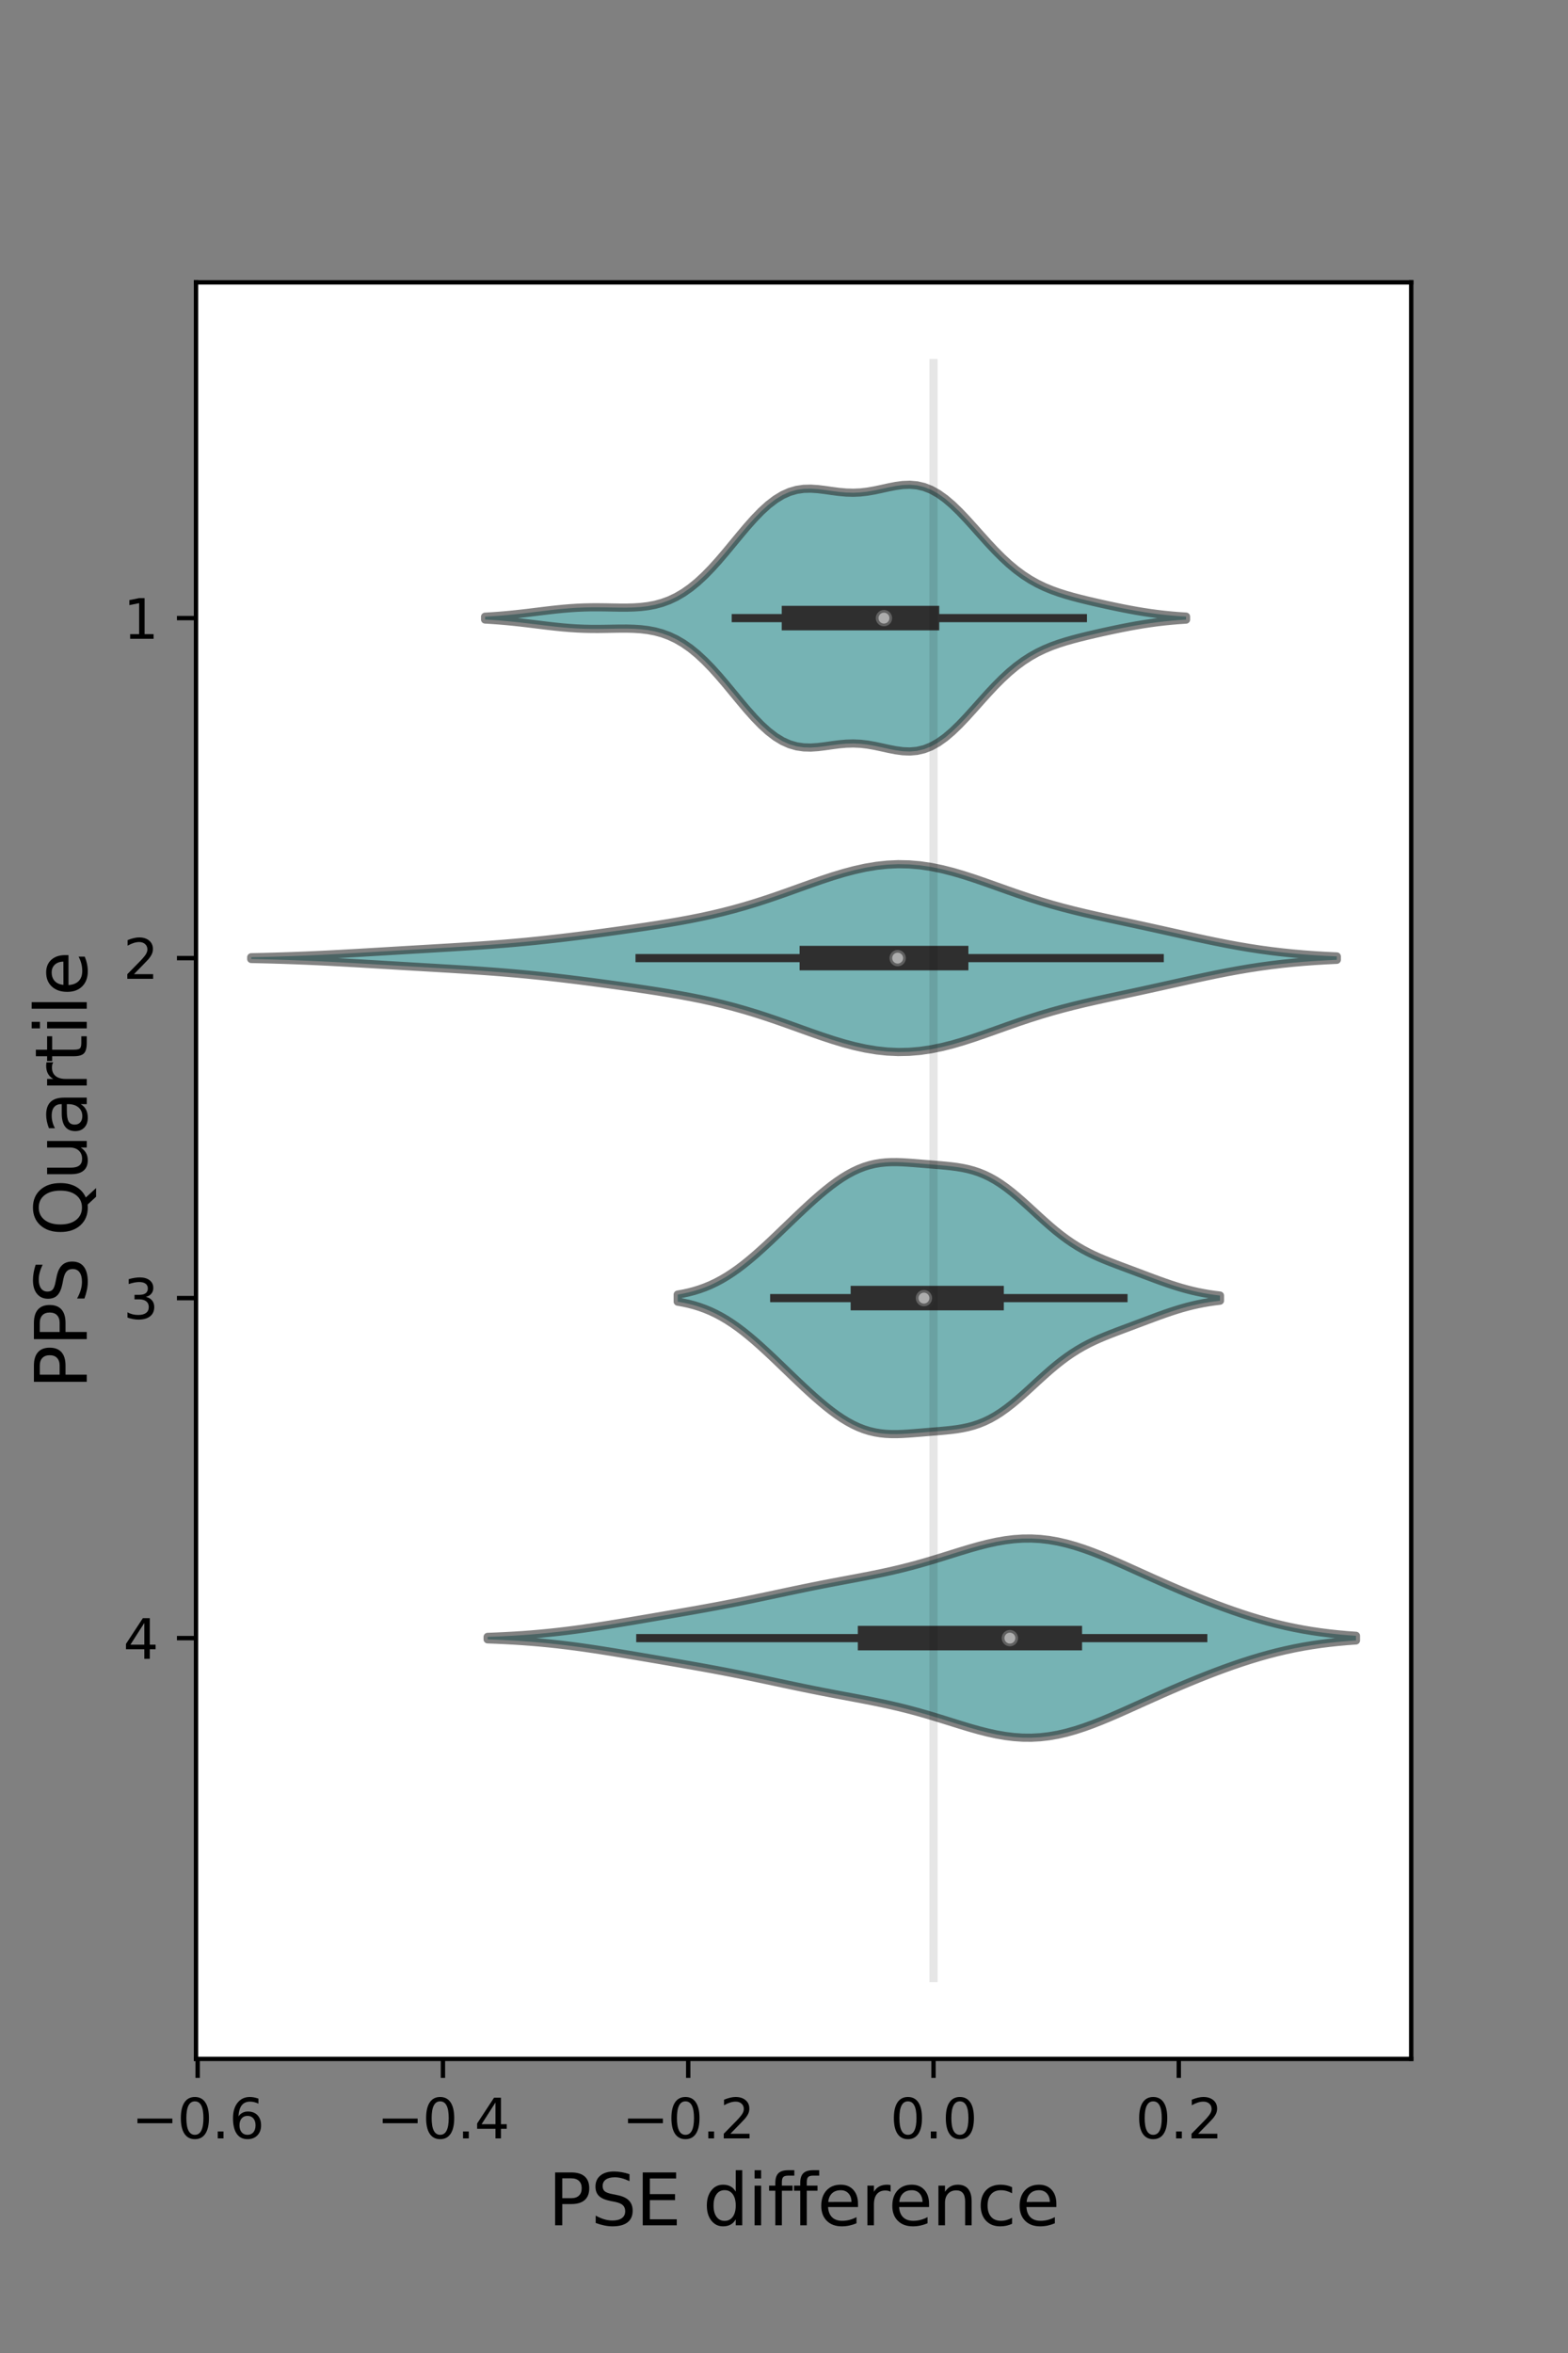 <?xml version="1.0" encoding="utf-8" standalone="no"?>
<!DOCTYPE svg PUBLIC "-//W3C//DTD SVG 1.1//EN"
  "http://www.w3.org/Graphics/SVG/1.1/DTD/svg11.dtd">
<svg height="432pt" version="1.1" viewBox="0 0 288 432" width="288pt" xmlns="http://www.w3.org/2000/svg" xmlns:xlink="http://www.w3.org/1999/xlink">
 <rect x="0" y="0" width="288" height="432" fill="#808080" stroke="none"/>
 <defs>
  <style type="text/css">*{stroke-linecap:butt;stroke-linejoin:round;}</style>
 </defs>
 <g id="figure_1">
  <g id="patch_1">
   <path d="M 0 432 
L 288 432 
L 288 0 
L 0 0 
z
" style="fill:none;"/>
  </g>
  <g id="axes_1">
   <g id="patch_2">
    <path d="M 36 378 
L 259.2 378 
L 259.2 51.84 
L 36 51.84 
z
" style="fill:#ffffff;"/>
   </g>
   <g id="PolyCollection_1">
    <defs>
     <path d="M 89.096 -318.258 
L 89.096 -318.776 
L 90.397 -318.855 
L 91.697 -318.949 
L 92.998 -319.06 
L 94.298 -319.186 
L 95.599 -319.325 
L 96.899 -319.476 
L 98.2 -319.634 
L 99.5 -319.794 
L 100.801 -319.95 
L 102.101 -320.096 
L 103.402 -320.226 
L 104.702 -320.335 
L 106.003 -320.417 
L 107.303 -320.472 
L 108.604 -320.5 
L 109.904 -320.503 
L 111.205 -320.489 
L 112.505 -320.465 
L 113.806 -320.445 
L 115.106 -320.443 
L 116.407 -320.475 
L 117.707 -320.56 
L 119.008 -320.716 
L 120.308 -320.961 
L 121.609 -321.315 
L 122.909 -321.791 
L 124.21 -322.405 
L 125.51 -323.165 
L 126.811 -324.076 
L 128.111 -325.138 
L 129.411 -326.343 
L 130.712 -327.678 
L 132.012 -329.122 
L 133.313 -330.645 
L 134.613 -332.215 
L 135.914 -333.79 
L 137.214 -335.33 
L 138.515 -336.791 
L 139.815 -338.131 
L 141.116 -339.314 
L 142.416 -340.311 
L 143.717 -341.104 
L 145.017 -341.685 
L 146.318 -342.061 
L 147.618 -342.251 
L 148.919 -342.283 
L 150.219 -342.198 
L 151.52 -342.04 
L 152.82 -341.854 
L 154.121 -341.685 
L 155.421 -341.569 
L 156.722 -341.532 
L 158.022 -341.588 
L 159.323 -341.737 
L 160.623 -341.963 
L 161.924 -342.238 
L 163.224 -342.525 
L 164.525 -342.779 
L 165.825 -342.954 
L 167.126 -343.004 
L 168.426 -342.892 
L 169.727 -342.589 
L 171.027 -342.077 
L 172.327 -341.353 
L 173.628 -340.426 
L 174.928 -339.318 
L 176.229 -338.061 
L 177.529 -336.694 
L 178.83 -335.259 
L 180.13 -333.799 
L 181.431 -332.357 
L 182.731 -330.968 
L 184.032 -329.662 
L 185.332 -328.461 
L 186.633 -327.376 
L 187.933 -326.415 
L 189.234 -325.574 
L 190.534 -324.847 
L 191.835 -324.22 
L 193.135 -323.681 
L 194.436 -323.213 
L 195.736 -322.8 
L 197.037 -322.429 
L 198.337 -322.088 
L 199.638 -321.768 
L 200.938 -321.462 
L 202.239 -321.167 
L 203.539 -320.88 
L 204.84 -320.604 
L 206.14 -320.338 
L 207.441 -320.086 
L 208.741 -319.85 
L 210.042 -319.634 
L 211.342 -319.438 
L 212.643 -319.265 
L 213.943 -319.115 
L 215.243 -318.987 
L 216.544 -318.88 
L 217.844 -318.793 
L 217.844 -318.242 
L 217.844 -318.242 
L 216.544 -318.155 
L 215.243 -318.048 
L 213.943 -317.92 
L 212.643 -317.77 
L 211.342 -317.596 
L 210.042 -317.401 
L 208.741 -317.185 
L 207.441 -316.949 
L 206.14 -316.697 
L 204.84 -316.431 
L 203.539 -316.154 
L 202.239 -315.868 
L 200.938 -315.572 
L 199.638 -315.266 
L 198.337 -314.946 
L 197.037 -314.605 
L 195.736 -314.235 
L 194.436 -313.822 
L 193.135 -313.354 
L 191.835 -312.814 
L 190.534 -312.188 
L 189.234 -311.461 
L 187.933 -310.62 
L 186.633 -309.658 
L 185.332 -308.574 
L 184.032 -307.372 
L 182.731 -306.066 
L 181.431 -304.677 
L 180.13 -303.235 
L 178.83 -301.776 
L 177.529 -300.341 
L 176.229 -298.973 
L 174.928 -297.716 
L 173.628 -296.609 
L 172.327 -295.682 
L 171.027 -294.958 
L 169.727 -294.446 
L 168.426 -294.142 
L 167.126 -294.03 
L 165.825 -294.081 
L 164.525 -294.255 
L 163.224 -294.509 
L 161.924 -294.796 
L 160.623 -295.072 
L 159.323 -295.298 
L 158.022 -295.446 
L 156.722 -295.503 
L 155.421 -295.466 
L 154.121 -295.35 
L 152.82 -295.181 
L 151.52 -294.995 
L 150.219 -294.837 
L 148.919 -294.751 
L 147.618 -294.784 
L 146.318 -294.973 
L 145.017 -295.349 
L 143.717 -295.931 
L 142.416 -296.724 
L 141.116 -297.721 
L 139.815 -298.904 
L 138.515 -300.244 
L 137.214 -301.704 
L 135.914 -303.244 
L 134.613 -304.82 
L 133.313 -306.39 
L 132.012 -307.913 
L 130.712 -309.356 
L 129.411 -310.691 
L 128.111 -311.897 
L 126.811 -312.959 
L 125.51 -313.87 
L 124.21 -314.63 
L 122.909 -315.243 
L 121.609 -315.72 
L 120.308 -316.073 
L 119.008 -316.319 
L 117.707 -316.475 
L 116.407 -316.559 
L 115.106 -316.592 
L 113.806 -316.589 
L 112.505 -316.569 
L 111.205 -316.546 
L 109.904 -316.531 
L 108.604 -316.535 
L 107.303 -316.562 
L 106.003 -316.617 
L 104.702 -316.7 
L 103.402 -316.808 
L 102.101 -316.938 
L 100.801 -317.084 
L 99.5 -317.24 
L 98.2 -317.4 
L 96.899 -317.558 
L 95.599 -317.709 
L 94.298 -317.849 
L 92.998 -317.975 
L 91.697 -318.085 
L 90.397 -318.18 
L 89.096 -318.258 
z
" id="m4254236bbf" style="stroke:#2f2f2f;stroke-opacity:0.6;stroke-width:1.5;"/>
    </defs>
    <g clip-path="url(#p04b858f5eb)">
     <use style="fill:#1b8083;fill-opacity:0.6;stroke:#2f2f2f;stroke-opacity:0.6;stroke-width:1.5;" x="0" xlink:href="#m4254236bbf" y="432"/>
    </g>
   </g>
   <g id="PolyCollection_2">
    <defs>
     <path d="M 46.145 -255.935 
L 46.145 -256.254 
L 48.159 -256.298 
L 50.174 -256.351 
L 52.188 -256.413 
L 54.202 -256.484 
L 56.216 -256.564 
L 58.23 -256.653 
L 60.244 -256.751 
L 62.258 -256.856 
L 64.272 -256.967 
L 66.286 -257.082 
L 68.3 -257.2 
L 70.314 -257.32 
L 72.328 -257.44 
L 74.342 -257.56 
L 76.356 -257.679 
L 78.37 -257.797 
L 80.384 -257.916 
L 82.398 -258.036 
L 84.412 -258.159 
L 86.426 -258.288 
L 88.44 -258.424 
L 90.454 -258.57 
L 92.468 -258.728 
L 94.482 -258.899 
L 96.496 -259.083 
L 98.51 -259.282 
L 100.524 -259.496 
L 102.538 -259.722 
L 104.552 -259.961 
L 106.566 -260.211 
L 108.58 -260.47 
L 110.594 -260.736 
L 112.609 -261.01 
L 114.623 -261.291 
L 116.637 -261.579 
L 118.651 -261.877 
L 120.665 -262.187 
L 122.679 -262.512 
L 124.693 -262.858 
L 126.707 -263.229 
L 128.721 -263.631 
L 130.735 -264.069 
L 132.749 -264.548 
L 134.763 -265.069 
L 136.777 -265.636 
L 138.791 -266.246 
L 140.805 -266.897 
L 142.819 -267.581 
L 144.833 -268.291 
L 146.847 -269.013 
L 148.861 -269.734 
L 150.875 -270.436 
L 152.889 -271.101 
L 154.903 -271.711 
L 156.917 -272.247 
L 158.931 -272.692 
L 160.945 -273.03 
L 162.959 -273.249 
L 164.973 -273.34 
L 166.987 -273.3 
L 169.001 -273.129 
L 171.015 -272.833 
L 173.029 -272.422 
L 175.044 -271.911 
L 177.058 -271.318 
L 179.072 -270.663 
L 181.086 -269.968 
L 183.1 -269.252 
L 185.114 -268.535 
L 187.128 -267.833 
L 189.142 -267.159 
L 191.156 -266.521 
L 193.17 -265.925 
L 195.184 -265.369 
L 197.198 -264.852 
L 199.212 -264.367 
L 201.226 -263.907 
L 203.24 -263.463 
L 205.254 -263.029 
L 207.268 -262.597 
L 209.282 -262.163 
L 211.296 -261.724 
L 213.31 -261.279 
L 215.324 -260.831 
L 217.338 -260.382 
L 219.352 -259.937 
L 221.366 -259.502 
L 223.38 -259.083 
L 225.394 -258.686 
L 227.408 -258.314 
L 229.422 -257.973 
L 231.436 -257.664 
L 233.45 -257.389 
L 235.464 -257.149 
L 237.479 -256.941 
L 239.493 -256.766 
L 241.507 -256.62 
L 243.521 -256.5 
L 245.535 -256.403 
L 245.535 -255.786 
L 245.535 -255.786 
L 243.521 -255.689 
L 241.507 -255.569 
L 239.493 -255.423 
L 237.479 -255.247 
L 235.464 -255.04 
L 233.45 -254.8 
L 231.436 -254.525 
L 229.422 -254.216 
L 227.408 -253.874 
L 225.394 -253.503 
L 223.38 -253.105 
L 221.366 -252.686 
L 219.352 -252.252 
L 217.338 -251.807 
L 215.324 -251.358 
L 213.31 -250.909 
L 211.296 -250.465 
L 209.282 -250.025 
L 207.268 -249.591 
L 205.254 -249.159 
L 203.24 -248.725 
L 201.226 -248.282 
L 199.212 -247.822 
L 197.198 -247.337 
L 195.184 -246.819 
L 193.17 -246.264 
L 191.156 -245.667 
L 189.142 -245.03 
L 187.128 -244.356 
L 185.114 -243.654 
L 183.1 -242.937 
L 181.086 -242.221 
L 179.072 -241.525 
L 177.058 -240.87 
L 175.044 -240.277 
L 173.029 -239.767 
L 171.015 -239.356 
L 169.001 -239.06 
L 166.987 -238.889 
L 164.973 -238.848 
L 162.959 -238.94 
L 160.945 -239.159 
L 158.931 -239.497 
L 156.917 -239.941 
L 154.903 -240.477 
L 152.889 -241.088 
L 150.875 -241.753 
L 148.861 -242.455 
L 146.847 -243.176 
L 144.833 -243.898 
L 142.819 -244.607 
L 140.805 -245.292 
L 138.791 -245.943 
L 136.777 -246.553 
L 134.763 -247.119 
L 132.749 -247.641 
L 130.735 -248.119 
L 128.721 -248.557 
L 126.707 -248.959 
L 124.693 -249.331 
L 122.679 -249.676 
L 120.665 -250.002 
L 118.651 -250.312 
L 116.637 -250.609 
L 114.623 -250.898 
L 112.609 -251.178 
L 110.594 -251.452 
L 108.58 -251.719 
L 106.566 -251.978 
L 104.552 -252.227 
L 102.538 -252.466 
L 100.524 -252.693 
L 98.51 -252.906 
L 96.496 -253.105 
L 94.482 -253.29 
L 92.468 -253.461 
L 90.454 -253.618 
L 88.44 -253.764 
L 86.426 -253.901 
L 84.412 -254.029 
L 82.398 -254.153 
L 80.384 -254.273 
L 78.37 -254.392 
L 76.356 -254.51 
L 74.342 -254.629 
L 72.328 -254.749 
L 70.314 -254.869 
L 68.3 -254.989 
L 66.286 -255.107 
L 64.272 -255.222 
L 62.258 -255.333 
L 60.244 -255.438 
L 58.23 -255.535 
L 56.216 -255.625 
L 54.202 -255.705 
L 52.188 -255.776 
L 50.174 -255.838 
L 48.159 -255.89 
L 46.145 -255.935 
z
" id="mdd70bbc9a1" style="stroke:#2f2f2f;stroke-opacity:0.6;stroke-width:1.5;"/>
    </defs>
    <g clip-path="url(#p04b858f5eb)">
     <use style="fill:#1b8083;fill-opacity:0.6;stroke:#2f2f2f;stroke-opacity:0.6;stroke-width:1.5;" x="0" xlink:href="#mdd70bbc9a1" y="432"/>
    </g>
   </g>
   <g id="PolyCollection_3">
    <defs>
     <path d="M 124.475 -193.022 
L 124.475 -194.32 
L 125.481 -194.502 
L 126.487 -194.722 
L 127.493 -194.986 
L 128.499 -195.298 
L 129.506 -195.662 
L 130.512 -196.082 
L 131.518 -196.559 
L 132.524 -197.096 
L 133.53 -197.691 
L 134.536 -198.346 
L 135.542 -199.055 
L 136.548 -199.817 
L 137.554 -200.626 
L 138.56 -201.477 
L 139.566 -202.364 
L 140.573 -203.28 
L 141.579 -204.218 
L 142.585 -205.173 
L 143.591 -206.138 
L 144.597 -207.107 
L 145.603 -208.074 
L 146.609 -209.035 
L 147.615 -209.983 
L 148.621 -210.913 
L 149.627 -211.818 
L 150.633 -212.693 
L 151.64 -213.531 
L 152.646 -214.324 
L 153.652 -215.064 
L 154.658 -215.746 
L 155.664 -216.362 
L 156.67 -216.907 
L 157.676 -217.376 
L 158.682 -217.768 
L 159.688 -218.081 
L 160.694 -218.32 
L 161.701 -218.487 
L 162.707 -218.59 
L 163.713 -218.638 
L 164.719 -218.641 
L 165.725 -218.608 
L 166.731 -218.55 
L 167.737 -218.477 
L 168.743 -218.395 
L 169.749 -218.312 
L 170.755 -218.229 
L 171.761 -218.147 
L 172.768 -218.063 
L 173.774 -217.972 
L 174.78 -217.865 
L 175.786 -217.733 
L 176.792 -217.566 
L 177.798 -217.353 
L 178.804 -217.083 
L 179.81 -216.748 
L 180.816 -216.34 
L 181.822 -215.855 
L 182.828 -215.291 
L 183.835 -214.65 
L 184.841 -213.935 
L 185.847 -213.155 
L 186.853 -212.319 
L 187.859 -211.44 
L 188.865 -210.532 
L 189.871 -209.608 
L 190.877 -208.684 
L 191.883 -207.773 
L 192.889 -206.889 
L 193.895 -206.042 
L 194.902 -205.241 
L 195.908 -204.492 
L 196.914 -203.799 
L 197.92 -203.161 
L 198.926 -202.578 
L 199.932 -202.044 
L 200.938 -201.555 
L 201.944 -201.102 
L 202.95 -200.678 
L 203.956 -200.276 
L 204.963 -199.889 
L 205.969 -199.509 
L 206.975 -199.133 
L 207.981 -198.757 
L 208.987 -198.379 
L 209.993 -198 
L 210.999 -197.622 
L 212.005 -197.246 
L 213.011 -196.877 
L 214.017 -196.519 
L 215.023 -196.175 
L 216.03 -195.849 
L 217.036 -195.545 
L 218.042 -195.266 
L 219.048 -195.012 
L 220.054 -194.786 
L 221.06 -194.587 
L 222.066 -194.415 
L 223.072 -194.268 
L 224.078 -194.144 
L 224.078 -193.199 
L 224.078 -193.199 
L 223.072 -193.075 
L 222.066 -192.928 
L 221.06 -192.755 
L 220.054 -192.556 
L 219.048 -192.33 
L 218.042 -192.077 
L 217.036 -191.798 
L 216.03 -191.494 
L 215.023 -191.168 
L 214.017 -190.824 
L 213.011 -190.466 
L 212.005 -190.096 
L 210.999 -189.721 
L 209.993 -189.342 
L 208.987 -188.964 
L 207.981 -188.586 
L 206.975 -188.21 
L 205.969 -187.834 
L 204.963 -187.454 
L 203.956 -187.066 
L 202.95 -186.664 
L 201.944 -186.241 
L 200.938 -185.788 
L 199.932 -185.298 
L 198.926 -184.765 
L 197.92 -184.181 
L 196.914 -183.544 
L 195.908 -182.85 
L 194.902 -182.101 
L 193.895 -181.301 
L 192.889 -180.454 
L 191.883 -179.569 
L 190.877 -178.659 
L 189.871 -177.735 
L 188.865 -176.811 
L 187.859 -175.903 
L 186.853 -175.024 
L 185.847 -174.188 
L 184.841 -173.408 
L 183.835 -172.693 
L 182.828 -172.052 
L 181.822 -171.488 
L 180.816 -171.002 
L 179.81 -170.595 
L 178.804 -170.259 
L 177.798 -169.99 
L 176.792 -169.777 
L 175.786 -169.61 
L 174.78 -169.478 
L 173.774 -169.371 
L 172.768 -169.28 
L 171.761 -169.196 
L 170.755 -169.114 
L 169.749 -169.031 
L 168.743 -168.947 
L 167.737 -168.866 
L 166.731 -168.793 
L 165.725 -168.735 
L 164.719 -168.702 
L 163.713 -168.705 
L 162.707 -168.752 
L 161.701 -168.856 
L 160.694 -169.023 
L 159.688 -169.261 
L 158.682 -169.575 
L 157.676 -169.967 
L 156.67 -170.436 
L 155.664 -170.98 
L 154.658 -171.596 
L 153.652 -172.278 
L 152.646 -173.019 
L 151.64 -173.812 
L 150.633 -174.65 
L 149.627 -175.525 
L 148.621 -176.43 
L 147.615 -177.36 
L 146.609 -178.308 
L 145.603 -179.268 
L 144.597 -180.236 
L 143.591 -181.205 
L 142.585 -182.17 
L 141.579 -183.125 
L 140.573 -184.063 
L 139.566 -184.979 
L 138.56 -185.866 
L 137.554 -186.717 
L 136.548 -187.526 
L 135.542 -188.288 
L 134.536 -188.997 
L 133.53 -189.651 
L 132.524 -190.247 
L 131.518 -190.784 
L 130.512 -191.261 
L 129.506 -191.681 
L 128.499 -192.045 
L 127.493 -192.357 
L 126.487 -192.621 
L 125.481 -192.841 
L 124.475 -193.022 
z
" id="m052e2dc6ac" style="stroke:#2f2f2f;stroke-opacity:0.6;stroke-width:1.5;"/>
    </defs>
    <g clip-path="url(#p04b858f5eb)">
     <use style="fill:#1b8083;fill-opacity:0.6;stroke:#2f2f2f;stroke-opacity:0.6;stroke-width:1.5;" x="0" xlink:href="#m052e2dc6ac" y="432"/>
    </g>
   </g>
   <g id="PolyCollection_4">
    <defs>
     <path d="M 89.562 -131.022 
L 89.562 -131.475 
L 91.173 -131.537 
L 92.784 -131.612 
L 94.395 -131.701 
L 96.007 -131.805 
L 97.618 -131.925 
L 99.229 -132.063 
L 100.84 -132.219 
L 102.451 -132.391 
L 104.062 -132.582 
L 105.673 -132.788 
L 107.284 -133.009 
L 108.895 -133.244 
L 110.506 -133.49 
L 112.117 -133.746 
L 113.728 -134.008 
L 115.339 -134.276 
L 116.95 -134.548 
L 118.561 -134.821 
L 120.172 -135.096 
L 121.783 -135.372 
L 123.394 -135.649 
L 125.005 -135.927 
L 126.616 -136.208 
L 128.227 -136.493 
L 129.838 -136.783 
L 131.449 -137.081 
L 133.06 -137.386 
L 134.671 -137.699 
L 136.282 -138.021 
L 137.893 -138.351 
L 139.504 -138.687 
L 141.115 -139.028 
L 142.726 -139.371 
L 144.337 -139.714 
L 145.948 -140.054 
L 147.56 -140.389 
L 149.171 -140.717 
L 150.782 -141.038 
L 152.393 -141.35 
L 154.004 -141.657 
L 155.615 -141.96 
L 157.226 -142.263 
L 158.837 -142.571 
L 160.448 -142.889 
L 162.059 -143.222 
L 163.67 -143.575 
L 165.281 -143.952 
L 166.892 -144.356 
L 168.503 -144.788 
L 170.114 -145.246 
L 171.725 -145.726 
L 173.336 -146.223 
L 174.947 -146.727 
L 176.558 -147.228 
L 178.169 -147.713 
L 179.78 -148.168 
L 181.391 -148.578 
L 183.002 -148.931 
L 184.613 -149.213 
L 186.224 -149.413 
L 187.835 -149.522 
L 189.446 -149.535 
L 191.057 -149.448 
L 192.668 -149.263 
L 194.279 -148.981 
L 195.89 -148.61 
L 197.502 -148.157 
L 199.113 -147.633 
L 200.724 -147.048 
L 202.335 -146.413 
L 203.946 -145.742 
L 205.557 -145.043 
L 207.168 -144.327 
L 208.779 -143.601 
L 210.39 -142.874 
L 212.001 -142.15 
L 213.612 -141.435 
L 215.223 -140.729 
L 216.834 -140.038 
L 218.445 -139.361 
L 220.056 -138.701 
L 221.667 -138.06 
L 223.278 -137.439 
L 224.889 -136.84 
L 226.5 -136.266 
L 228.111 -135.718 
L 229.722 -135.199 
L 231.333 -134.713 
L 232.944 -134.26 
L 234.555 -133.843 
L 236.166 -133.462 
L 237.777 -133.119 
L 239.388 -132.813 
L 240.999 -132.544 
L 242.61 -132.309 
L 244.221 -132.107 
L 245.832 -131.936 
L 247.444 -131.793 
L 249.055 -131.675 
L 249.055 -130.822 
L 249.055 -130.822 
L 247.444 -130.704 
L 245.832 -130.56 
L 244.221 -130.389 
L 242.61 -130.188 
L 240.999 -129.953 
L 239.388 -129.684 
L 237.777 -129.378 
L 236.166 -129.035 
L 234.555 -128.654 
L 232.944 -128.237 
L 231.333 -127.784 
L 229.722 -127.297 
L 228.111 -126.779 
L 226.5 -126.231 
L 224.889 -125.657 
L 223.278 -125.058 
L 221.667 -124.437 
L 220.056 -123.795 
L 218.445 -123.136 
L 216.834 -122.459 
L 215.223 -121.767 
L 213.612 -121.062 
L 212.001 -120.346 
L 210.39 -119.623 
L 208.779 -118.895 
L 207.168 -118.17 
L 205.557 -117.454 
L 203.946 -116.755 
L 202.335 -116.083 
L 200.724 -115.449 
L 199.113 -114.864 
L 197.502 -114.34 
L 195.89 -113.887 
L 194.279 -113.515 
L 192.668 -113.234 
L 191.057 -113.048 
L 189.446 -112.962 
L 187.835 -112.975 
L 186.224 -113.084 
L 184.613 -113.284 
L 183.002 -113.566 
L 181.391 -113.919 
L 179.78 -114.329 
L 178.169 -114.784 
L 176.558 -115.269 
L 174.947 -115.769 
L 173.336 -116.274 
L 171.725 -116.77 
L 170.114 -117.251 
L 168.503 -117.709 
L 166.892 -118.141 
L 165.281 -118.545 
L 163.67 -118.922 
L 162.059 -119.275 
L 160.448 -119.608 
L 158.837 -119.926 
L 157.226 -120.234 
L 155.615 -120.537 
L 154.004 -120.84 
L 152.393 -121.146 
L 150.782 -121.459 
L 149.171 -121.78 
L 147.56 -122.108 
L 145.948 -122.443 
L 144.337 -122.783 
L 142.726 -123.126 
L 141.115 -123.469 
L 139.504 -123.81 
L 137.893 -124.146 
L 136.282 -124.476 
L 134.671 -124.798 
L 133.06 -125.111 
L 131.449 -125.416 
L 129.838 -125.713 
L 128.227 -126.004 
L 126.616 -126.289 
L 125.005 -126.57 
L 123.394 -126.848 
L 121.783 -127.125 
L 120.172 -127.401 
L 118.561 -127.675 
L 116.95 -127.949 
L 115.339 -128.22 
L 113.728 -128.488 
L 112.117 -128.751 
L 110.506 -129.007 
L 108.895 -129.253 
L 107.284 -129.487 
L 105.673 -129.709 
L 104.062 -129.915 
L 102.451 -130.105 
L 100.84 -130.278 
L 99.229 -130.434 
L 97.618 -130.572 
L 96.007 -130.692 
L 94.395 -130.796 
L 92.784 -130.885 
L 91.173 -130.96 
L 89.562 -131.022 
z
" id="mea49ec3925" style="stroke:#2f2f2f;stroke-opacity:0.6;stroke-width:1.5;"/>
    </defs>
    <g clip-path="url(#p04b858f5eb)">
     <use style="fill:#1b8083;fill-opacity:0.6;stroke:#2f2f2f;stroke-opacity:0.6;stroke-width:1.5;" x="0" xlink:href="#mea49ec3925" y="432"/>
    </g>
   </g>
   <g id="matplotlib.axis_1">
    <g id="xtick_1">
     <g id="line2d_1">
      <defs>
       <path d="M 0 0 
L 0 3.5 
" id="m8fd6ac232f" style="stroke:#000000;stroke-width:0.8;"/>
      </defs>
      <g>
       <use style="stroke:#000000;stroke-width:0.8;" x="36.303" xlink:href="#m8fd6ac232f" y="378"/>
      </g>
     </g>
     <g id="text_1">
      <!-- −0.6 -->
      <g transform="translate(24.161 392.598)scale(0.1 -0.1)">
       <defs>
        <path d="M 678 2272 
L 4684 2272 
L 4684 1741 
L 678 1741 
L 678 2272 
z
" id="DejaVuSans-2212" transform="scale(0.016)"/>
        <path d="M 2034 4250 
Q 1547 4250 1301 3770 
Q 1056 3291 1056 2328 
Q 1056 1369 1301 889 
Q 1547 409 2034 409 
Q 2525 409 2770 889 
Q 3016 1369 3016 2328 
Q 3016 3291 2770 3770 
Q 2525 4250 2034 4250 
z
M 2034 4750 
Q 2819 4750 3233 4129 
Q 3647 3509 3647 2328 
Q 3647 1150 3233 529 
Q 2819 -91 2034 -91 
Q 1250 -91 836 529 
Q 422 1150 422 2328 
Q 422 3509 836 4129 
Q 1250 4750 2034 4750 
z
" id="DejaVuSans-30" transform="scale(0.016)"/>
        <path d="M 684 794 
L 1344 794 
L 1344 0 
L 684 0 
L 684 794 
z
" id="DejaVuSans-2e" transform="scale(0.016)"/>
        <path d="M 2113 2584 
Q 1688 2584 1439 2293 
Q 1191 2003 1191 1497 
Q 1191 994 1439 701 
Q 1688 409 2113 409 
Q 2538 409 2786 701 
Q 3034 994 3034 1497 
Q 3034 2003 2786 2293 
Q 2538 2584 2113 2584 
z
M 3366 4563 
L 3366 3988 
Q 3128 4100 2886 4159 
Q 2644 4219 2406 4219 
Q 1781 4219 1451 3797 
Q 1122 3375 1075 2522 
Q 1259 2794 1537 2939 
Q 1816 3084 2150 3084 
Q 2853 3084 3261 2657 
Q 3669 2231 3669 1497 
Q 3669 778 3244 343 
Q 2819 -91 2113 -91 
Q 1303 -91 875 529 
Q 447 1150 447 2328 
Q 447 3434 972 4092 
Q 1497 4750 2381 4750 
Q 2619 4750 2861 4703 
Q 3103 4656 3366 4563 
z
" id="DejaVuSans-36" transform="scale(0.016)"/>
       </defs>
       <use xlink:href="#DejaVuSans-2212"/>
       <use x="83.789" xlink:href="#DejaVuSans-30"/>
       <use x="147.412" xlink:href="#DejaVuSans-2e"/>
       <use x="179.199" xlink:href="#DejaVuSans-36"/>
      </g>
     </g>
    </g>
    <g id="xtick_2">
     <g id="line2d_2">
      <g>
       <use style="stroke:#000000;stroke-width:0.8;" x="81.355" xlink:href="#m8fd6ac232f" y="378"/>
      </g>
     </g>
     <g id="text_2">
      <!-- −0.4 -->
      <g transform="translate(69.213 392.598)scale(0.1 -0.1)">
       <defs>
        <path d="M 2419 4116 
L 825 1625 
L 2419 1625 
L 2419 4116 
z
M 2253 4666 
L 3047 4666 
L 3047 1625 
L 3713 1625 
L 3713 1100 
L 3047 1100 
L 3047 0 
L 2419 0 
L 2419 1100 
L 313 1100 
L 313 1709 
L 2253 4666 
z
" id="DejaVuSans-34" transform="scale(0.016)"/>
       </defs>
       <use xlink:href="#DejaVuSans-2212"/>
       <use x="83.789" xlink:href="#DejaVuSans-30"/>
       <use x="147.412" xlink:href="#DejaVuSans-2e"/>
       <use x="179.199" xlink:href="#DejaVuSans-34"/>
      </g>
     </g>
    </g>
    <g id="xtick_3">
     <g id="line2d_3">
      <g>
       <use style="stroke:#000000;stroke-width:0.8;" x="126.407" xlink:href="#m8fd6ac232f" y="378"/>
      </g>
     </g>
     <g id="text_3">
      <!-- −0.2 -->
      <g transform="translate(114.265 392.598)scale(0.1 -0.1)">
       <defs>
        <path d="M 1228 531 
L 3431 531 
L 3431 0 
L 469 0 
L 469 531 
Q 828 903 1448 1529 
Q 2069 2156 2228 2338 
Q 2531 2678 2651 2914 
Q 2772 3150 2772 3378 
Q 2772 3750 2511 3984 
Q 2250 4219 1831 4219 
Q 1534 4219 1204 4116 
Q 875 4013 500 3803 
L 500 4441 
Q 881 4594 1212 4672 
Q 1544 4750 1819 4750 
Q 2544 4750 2975 4387 
Q 3406 4025 3406 3419 
Q 3406 3131 3298 2873 
Q 3191 2616 2906 2266 
Q 2828 2175 2409 1742 
Q 1991 1309 1228 531 
z
" id="DejaVuSans-32" transform="scale(0.016)"/>
       </defs>
       <use xlink:href="#DejaVuSans-2212"/>
       <use x="83.789" xlink:href="#DejaVuSans-30"/>
       <use x="147.412" xlink:href="#DejaVuSans-2e"/>
       <use x="179.199" xlink:href="#DejaVuSans-32"/>
      </g>
     </g>
    </g>
    <g id="xtick_4">
     <g id="line2d_4">
      <g>
       <use style="stroke:#000000;stroke-width:0.8;" x="171.459" xlink:href="#m8fd6ac232f" y="378"/>
      </g>
     </g>
     <g id="text_4">
      <!-- 0.0 -->
      <g transform="translate(163.507 392.598)scale(0.1 -0.1)">
       <use xlink:href="#DejaVuSans-30"/>
       <use x="63.623" xlink:href="#DejaVuSans-2e"/>
       <use x="95.41" xlink:href="#DejaVuSans-30"/>
      </g>
     </g>
    </g>
    <g id="xtick_5">
     <g id="line2d_5">
      <g>
       <use style="stroke:#000000;stroke-width:0.8;" x="216.511" xlink:href="#m8fd6ac232f" y="378"/>
      </g>
     </g>
     <g id="text_5">
      <!-- 0.2 -->
      <g transform="translate(208.559 392.598)scale(0.1 -0.1)">
       <use xlink:href="#DejaVuSans-30"/>
       <use x="63.623" xlink:href="#DejaVuSans-2e"/>
       <use x="95.41" xlink:href="#DejaVuSans-32"/>
      </g>
     </g>
    </g>
    <g id="text_6">
     <!-- PSE difference -->
     <g transform="translate(100.655 408.556)scale(0.13 -0.13)">
      <defs>
       <path d="M 1259 4147 
L 1259 2394 
L 2053 2394 
Q 2494 2394 2734 2622 
Q 2975 2850 2975 3272 
Q 2975 3691 2734 3919 
Q 2494 4147 2053 4147 
L 1259 4147 
z
M 628 4666 
L 2053 4666 
Q 2838 4666 3239 4311 
Q 3641 3956 3641 3272 
Q 3641 2581 3239 2228 
Q 2838 1875 2053 1875 
L 1259 1875 
L 1259 0 
L 628 0 
L 628 4666 
z
" id="DejaVuSans-50" transform="scale(0.016)"/>
       <path d="M 3425 4513 
L 3425 3897 
Q 3066 4069 2747 4153 
Q 2428 4238 2131 4238 
Q 1616 4238 1336 4038 
Q 1056 3838 1056 3469 
Q 1056 3159 1242 3001 
Q 1428 2844 1947 2747 
L 2328 2669 
Q 3034 2534 3370 2195 
Q 3706 1856 3706 1288 
Q 3706 609 3251 259 
Q 2797 -91 1919 -91 
Q 1588 -91 1214 -16 
Q 841 59 441 206 
L 441 856 
Q 825 641 1194 531 
Q 1563 422 1919 422 
Q 2459 422 2753 634 
Q 3047 847 3047 1241 
Q 3047 1584 2836 1778 
Q 2625 1972 2144 2069 
L 1759 2144 
Q 1053 2284 737 2584 
Q 422 2884 422 3419 
Q 422 4038 858 4394 
Q 1294 4750 2059 4750 
Q 2388 4750 2728 4690 
Q 3069 4631 3425 4513 
z
" id="DejaVuSans-53" transform="scale(0.016)"/>
       <path d="M 628 4666 
L 3578 4666 
L 3578 4134 
L 1259 4134 
L 1259 2753 
L 3481 2753 
L 3481 2222 
L 1259 2222 
L 1259 531 
L 3634 531 
L 3634 0 
L 628 0 
L 628 4666 
z
" id="DejaVuSans-45" transform="scale(0.016)"/>
       <path id="DejaVuSans-20" transform="scale(0.016)"/>
       <path d="M 2906 2969 
L 2906 4863 
L 3481 4863 
L 3481 0 
L 2906 0 
L 2906 525 
Q 2725 213 2448 61 
Q 2172 -91 1784 -91 
Q 1150 -91 751 415 
Q 353 922 353 1747 
Q 353 2572 751 3078 
Q 1150 3584 1784 3584 
Q 2172 3584 2448 3432 
Q 2725 3281 2906 2969 
z
M 947 1747 
Q 947 1113 1208 752 
Q 1469 391 1925 391 
Q 2381 391 2643 752 
Q 2906 1113 2906 1747 
Q 2906 2381 2643 2742 
Q 2381 3103 1925 3103 
Q 1469 3103 1208 2742 
Q 947 2381 947 1747 
z
" id="DejaVuSans-64" transform="scale(0.016)"/>
       <path d="M 603 3500 
L 1178 3500 
L 1178 0 
L 603 0 
L 603 3500 
z
M 603 4863 
L 1178 4863 
L 1178 4134 
L 603 4134 
L 603 4863 
z
" id="DejaVuSans-69" transform="scale(0.016)"/>
       <path d="M 2375 4863 
L 2375 4384 
L 1825 4384 
Q 1516 4384 1395 4259 
Q 1275 4134 1275 3809 
L 1275 3500 
L 2222 3500 
L 2222 3053 
L 1275 3053 
L 1275 0 
L 697 0 
L 697 3053 
L 147 3053 
L 147 3500 
L 697 3500 
L 697 3744 
Q 697 4328 969 4595 
Q 1241 4863 1831 4863 
L 2375 4863 
z
" id="DejaVuSans-66" transform="scale(0.016)"/>
       <path d="M 3597 1894 
L 3597 1613 
L 953 1613 
Q 991 1019 1311 708 
Q 1631 397 2203 397 
Q 2534 397 2845 478 
Q 3156 559 3463 722 
L 3463 178 
Q 3153 47 2828 -22 
Q 2503 -91 2169 -91 
Q 1331 -91 842 396 
Q 353 884 353 1716 
Q 353 2575 817 3079 
Q 1281 3584 2069 3584 
Q 2775 3584 3186 3129 
Q 3597 2675 3597 1894 
z
M 3022 2063 
Q 3016 2534 2758 2815 
Q 2500 3097 2075 3097 
Q 1594 3097 1305 2825 
Q 1016 2553 972 2059 
L 3022 2063 
z
" id="DejaVuSans-65" transform="scale(0.016)"/>
       <path d="M 2631 2963 
Q 2534 3019 2420 3045 
Q 2306 3072 2169 3072 
Q 1681 3072 1420 2755 
Q 1159 2438 1159 1844 
L 1159 0 
L 581 0 
L 581 3500 
L 1159 3500 
L 1159 2956 
Q 1341 3275 1631 3429 
Q 1922 3584 2338 3584 
Q 2397 3584 2469 3576 
Q 2541 3569 2628 3553 
L 2631 2963 
z
" id="DejaVuSans-72" transform="scale(0.016)"/>
       <path d="M 3513 2113 
L 3513 0 
L 2938 0 
L 2938 2094 
Q 2938 2591 2744 2837 
Q 2550 3084 2163 3084 
Q 1697 3084 1428 2787 
Q 1159 2491 1159 1978 
L 1159 0 
L 581 0 
L 581 3500 
L 1159 3500 
L 1159 2956 
Q 1366 3272 1645 3428 
Q 1925 3584 2291 3584 
Q 2894 3584 3203 3211 
Q 3513 2838 3513 2113 
z
" id="DejaVuSans-6e" transform="scale(0.016)"/>
       <path d="M 3122 3366 
L 3122 2828 
Q 2878 2963 2633 3030 
Q 2388 3097 2138 3097 
Q 1578 3097 1268 2742 
Q 959 2388 959 1747 
Q 959 1106 1268 751 
Q 1578 397 2138 397 
Q 2388 397 2633 464 
Q 2878 531 3122 666 
L 3122 134 
Q 2881 22 2623 -34 
Q 2366 -91 2075 -91 
Q 1284 -91 818 406 
Q 353 903 353 1747 
Q 353 2603 823 3093 
Q 1294 3584 2113 3584 
Q 2378 3584 2631 3529 
Q 2884 3475 3122 3366 
z
" id="DejaVuSans-63" transform="scale(0.016)"/>
      </defs>
      <use xlink:href="#DejaVuSans-50"/>
      <use x="60.303" xlink:href="#DejaVuSans-53"/>
      <use x="123.779" xlink:href="#DejaVuSans-45"/>
      <use x="186.963" xlink:href="#DejaVuSans-20"/>
      <use x="218.75" xlink:href="#DejaVuSans-64"/>
      <use x="282.227" xlink:href="#DejaVuSans-69"/>
      <use x="310.01" xlink:href="#DejaVuSans-66"/>
      <use x="345.215" xlink:href="#DejaVuSans-66"/>
      <use x="380.42" xlink:href="#DejaVuSans-65"/>
      <use x="441.943" xlink:href="#DejaVuSans-72"/>
      <use x="480.807" xlink:href="#DejaVuSans-65"/>
      <use x="542.33" xlink:href="#DejaVuSans-6e"/>
      <use x="605.709" xlink:href="#DejaVuSans-63"/>
      <use x="660.689" xlink:href="#DejaVuSans-65"/>
     </g>
    </g>
   </g>
   <g id="matplotlib.axis_2">
    <g id="ytick_1">
     <g id="line2d_6">
      <defs>
       <path d="M 0 0 
L -3.5 0 
" id="mbd255393f8" style="stroke:#000000;stroke-width:0.8;"/>
      </defs>
      <g>
       <use style="stroke:#000000;stroke-width:0.8;" x="36" xlink:href="#mbd255393f8" y="113.483"/>
      </g>
     </g>
     <g id="text_7">
      <!-- 1 -->
      <g transform="translate(22.637 117.282)scale(0.1 -0.1)">
       <defs>
        <path d="M 794 531 
L 1825 531 
L 1825 4091 
L 703 3866 
L 703 4441 
L 1819 4666 
L 2450 4666 
L 2450 531 
L 3481 531 
L 3481 0 
L 794 0 
L 794 531 
z
" id="DejaVuSans-31" transform="scale(0.016)"/>
       </defs>
       <use xlink:href="#DejaVuSans-31"/>
      </g>
     </g>
    </g>
    <g id="ytick_2">
     <g id="line2d_7">
      <g>
       <use style="stroke:#000000;stroke-width:0.8;" x="36" xlink:href="#mbd255393f8" y="175.906"/>
      </g>
     </g>
     <g id="text_8">
      <!-- 2 -->
      <g transform="translate(22.637 179.705)scale(0.1 -0.1)">
       <use xlink:href="#DejaVuSans-32"/>
      </g>
     </g>
    </g>
    <g id="ytick_3">
     <g id="line2d_8">
      <g>
       <use style="stroke:#000000;stroke-width:0.8;" x="36" xlink:href="#mbd255393f8" y="238.329"/>
      </g>
     </g>
     <g id="text_9">
      <!-- 3 -->
      <g transform="translate(22.637 242.128)scale(0.1 -0.1)">
       <defs>
        <path d="M 2597 2516 
Q 3050 2419 3304 2112 
Q 3559 1806 3559 1356 
Q 3559 666 3084 287 
Q 2609 -91 1734 -91 
Q 1441 -91 1130 -33 
Q 819 25 488 141 
L 488 750 
Q 750 597 1062 519 
Q 1375 441 1716 441 
Q 2309 441 2620 675 
Q 2931 909 2931 1356 
Q 2931 1769 2642 2001 
Q 2353 2234 1838 2234 
L 1294 2234 
L 1294 2753 
L 1863 2753 
Q 2328 2753 2575 2939 
Q 2822 3125 2822 3475 
Q 2822 3834 2567 4026 
Q 2313 4219 1838 4219 
Q 1578 4219 1281 4162 
Q 984 4106 628 3988 
L 628 4550 
Q 988 4650 1302 4700 
Q 1616 4750 1894 4750 
Q 2613 4750 3031 4423 
Q 3450 4097 3450 3541 
Q 3450 3153 3228 2886 
Q 3006 2619 2597 2516 
z
" id="DejaVuSans-33" transform="scale(0.016)"/>
       </defs>
       <use xlink:href="#DejaVuSans-33"/>
      </g>
     </g>
    </g>
    <g id="ytick_4">
     <g id="line2d_9">
      <g>
       <use style="stroke:#000000;stroke-width:0.8;" x="36" xlink:href="#mbd255393f8" y="300.752"/>
      </g>
     </g>
     <g id="text_10">
      <!-- 4 -->
      <g transform="translate(22.637 304.551)scale(0.1 -0.1)">
       <use xlink:href="#DejaVuSans-34"/>
      </g>
     </g>
    </g>
    <g id="text_11">
     <!-- PPS Quartile -->
     <g transform="translate(15.934 255.002)rotate(-90)scale(0.13 -0.13)">
      <defs>
       <path d="M 2522 4238 
Q 1834 4238 1429 3725 
Q 1025 3213 1025 2328 
Q 1025 1447 1429 934 
Q 1834 422 2522 422 
Q 3209 422 3611 934 
Q 4013 1447 4013 2328 
Q 4013 3213 3611 3725 
Q 3209 4238 2522 4238 
z
M 3406 84 
L 4238 -825 
L 3475 -825 
L 2784 -78 
Q 2681 -84 2626 -87 
Q 2572 -91 2522 -91 
Q 1538 -91 948 567 
Q 359 1225 359 2328 
Q 359 3434 948 4092 
Q 1538 4750 2522 4750 
Q 3503 4750 4090 4092 
Q 4678 3434 4678 2328 
Q 4678 1516 4351 937 
Q 4025 359 3406 84 
z
" id="DejaVuSans-51" transform="scale(0.016)"/>
       <path d="M 544 1381 
L 544 3500 
L 1119 3500 
L 1119 1403 
Q 1119 906 1312 657 
Q 1506 409 1894 409 
Q 2359 409 2629 706 
Q 2900 1003 2900 1516 
L 2900 3500 
L 3475 3500 
L 3475 0 
L 2900 0 
L 2900 538 
Q 2691 219 2414 64 
Q 2138 -91 1772 -91 
Q 1169 -91 856 284 
Q 544 659 544 1381 
z
M 1991 3584 
L 1991 3584 
z
" id="DejaVuSans-75" transform="scale(0.016)"/>
       <path d="M 2194 1759 
Q 1497 1759 1228 1600 
Q 959 1441 959 1056 
Q 959 750 1161 570 
Q 1363 391 1709 391 
Q 2188 391 2477 730 
Q 2766 1069 2766 1631 
L 2766 1759 
L 2194 1759 
z
M 3341 1997 
L 3341 0 
L 2766 0 
L 2766 531 
Q 2569 213 2275 61 
Q 1981 -91 1556 -91 
Q 1019 -91 701 211 
Q 384 513 384 1019 
Q 384 1609 779 1909 
Q 1175 2209 1959 2209 
L 2766 2209 
L 2766 2266 
Q 2766 2663 2505 2880 
Q 2244 3097 1772 3097 
Q 1472 3097 1187 3025 
Q 903 2953 641 2809 
L 641 3341 
Q 956 3463 1253 3523 
Q 1550 3584 1831 3584 
Q 2591 3584 2966 3190 
Q 3341 2797 3341 1997 
z
" id="DejaVuSans-61" transform="scale(0.016)"/>
       <path d="M 1172 4494 
L 1172 3500 
L 2356 3500 
L 2356 3053 
L 1172 3053 
L 1172 1153 
Q 1172 725 1289 603 
Q 1406 481 1766 481 
L 2356 481 
L 2356 0 
L 1766 0 
Q 1100 0 847 248 
Q 594 497 594 1153 
L 594 3053 
L 172 3053 
L 172 3500 
L 594 3500 
L 594 4494 
L 1172 4494 
z
" id="DejaVuSans-74" transform="scale(0.016)"/>
       <path d="M 603 4863 
L 1178 4863 
L 1178 0 
L 603 0 
L 603 4863 
z
" id="DejaVuSans-6c" transform="scale(0.016)"/>
      </defs>
      <use xlink:href="#DejaVuSans-50"/>
      <use x="60.303" xlink:href="#DejaVuSans-50"/>
      <use x="120.605" xlink:href="#DejaVuSans-53"/>
      <use x="184.082" xlink:href="#DejaVuSans-20"/>
      <use x="215.869" xlink:href="#DejaVuSans-51"/>
      <use x="294.58" xlink:href="#DejaVuSans-75"/>
      <use x="357.959" xlink:href="#DejaVuSans-61"/>
      <use x="419.238" xlink:href="#DejaVuSans-72"/>
      <use x="460.352" xlink:href="#DejaVuSans-74"/>
      <use x="499.561" xlink:href="#DejaVuSans-69"/>
      <use x="527.344" xlink:href="#DejaVuSans-6c"/>
      <use x="555.127" xlink:href="#DejaVuSans-65"/>
     </g>
    </g>
   </g>
   <g id="line2d_10">
    <path clip-path="url(#p04b858f5eb)" d="M 135.142 113.483 
L 198.899 113.483 
" style="fill:none;stroke:#2f2f2f;stroke-linecap:square;stroke-width:1.5;"/>
   </g>
   <g id="line2d_11">
    <path clip-path="url(#p04b858f5eb)" d="M 145.835 113.483 
L 170.264 113.483 
" style="fill:none;stroke:#2f2f2f;stroke-linecap:square;stroke-width:4.5;"/>
   </g>
   <g id="line2d_12">
    <path clip-path="url(#p04b858f5eb)" d="M 117.475 175.906 
L 213.01 175.906 
" style="fill:none;stroke:#2f2f2f;stroke-linecap:square;stroke-width:1.5;"/>
   </g>
   <g id="line2d_13">
    <path clip-path="url(#p04b858f5eb)" d="M 149.112 175.906 
L 175.619 175.906 
" style="fill:none;stroke:#2f2f2f;stroke-linecap:square;stroke-width:4.5;"/>
   </g>
   <g id="line2d_14">
    <path clip-path="url(#p04b858f5eb)" d="M 142.203 238.329 
L 206.351 238.329 
" style="fill:none;stroke:#2f2f2f;stroke-linecap:square;stroke-width:1.5;"/>
   </g>
   <g id="line2d_15">
    <path clip-path="url(#p04b858f5eb)" d="M 158.492 238.329 
L 182.125 238.329 
" style="fill:none;stroke:#2f2f2f;stroke-linecap:square;stroke-width:4.5;"/>
   </g>
   <g id="line2d_16">
    <path clip-path="url(#p04b858f5eb)" d="M 117.607 300.752 
L 221.01 300.752 
" style="fill:none;stroke:#2f2f2f;stroke-linecap:square;stroke-width:1.5;"/>
   </g>
   <g id="line2d_17">
    <path clip-path="url(#p04b858f5eb)" d="M 159.807 300.752 
L 196.499 300.752 
" style="fill:none;stroke:#2f2f2f;stroke-linecap:square;stroke-width:4.5;"/>
   </g>
   <g id="line2d_18">
    <path clip-path="url(#p04b858f5eb)" d="M 171.459 66.665 
L 171.459 363.175 
" style="fill:none;stroke:#000000;stroke-linecap:square;stroke-opacity:0.1;stroke-width:1.5;"/>
   </g>
   <g id="patch_3">
    <path d="M 36 378 
L 36 51.84 
" style="fill:none;stroke:#000000;stroke-linecap:square;stroke-linejoin:miter;stroke-width:0.8;"/>
   </g>
   <g id="patch_4">
    <path d="M 259.2 378 
L 259.2 51.84 
" style="fill:none;stroke:#000000;stroke-linecap:square;stroke-linejoin:miter;stroke-width:0.8;"/>
   </g>
   <g id="patch_5">
    <path d="M 36 378 
L 259.2 378 
" style="fill:none;stroke:#000000;stroke-linecap:square;stroke-linejoin:miter;stroke-width:0.8;"/>
   </g>
   <g id="patch_6">
    <path d="M 36 51.84 
L 259.2 51.84 
" style="fill:none;stroke:#000000;stroke-linecap:square;stroke-linejoin:miter;stroke-width:0.8;"/>
   </g>
   <g id="PathCollection_1">
    <defs>
     <path d="M 0 1.5 
C 0.398 1.5 0.779 1.342 1.061 1.061 
C 1.342 0.779 1.5 0.398 1.5 0 
C 1.5 -0.398 1.342 -0.779 1.061 -1.061 
C 0.779 -1.342 0.398 -1.5 0 -1.5 
C -0.398 -1.5 -0.779 -1.342 -1.061 -1.061 
C -1.342 -0.779 -1.5 -0.398 -1.5 0 
C -1.5 0.398 -1.342 0.779 -1.061 1.061 
C -0.779 1.342 -0.398 1.5 0 1.5 
z
" id="mac88088526" style="stroke:#2f2f2f;stroke-opacity:0.6;"/>
    </defs>
    <g clip-path="url(#p04b858f5eb)">
     <use style="fill:#ffffff;fill-opacity:0.6;stroke:#2f2f2f;stroke-opacity:0.6;" x="162.358" xlink:href="#mac88088526" y="113.483"/>
    </g>
   </g>
   <g id="PathCollection_2">
    <g clip-path="url(#p04b858f5eb)">
     <use style="fill:#ffffff;fill-opacity:0.6;stroke:#2f2f2f;stroke-opacity:0.6;" x="164.878" xlink:href="#mac88088526" y="175.906"/>
    </g>
   </g>
   <g id="PathCollection_3">
    <g clip-path="url(#p04b858f5eb)">
     <use style="fill:#ffffff;fill-opacity:0.6;stroke:#2f2f2f;stroke-opacity:0.6;" x="169.701" xlink:href="#mac88088526" y="238.329"/>
    </g>
   </g>
   <g id="PathCollection_4">
    <g clip-path="url(#p04b858f5eb)">
     <use style="fill:#ffffff;fill-opacity:0.6;stroke:#2f2f2f;stroke-opacity:0.6;" x="185.49" xlink:href="#mac88088526" y="300.752"/>
    </g>
   </g>
  </g>
 </g>
 <defs>
  <clipPath id="p04b858f5eb">
   <rect height="326.16" width="223.2" x="36" y="51.84"/>
  </clipPath>
 </defs>
</svg>
